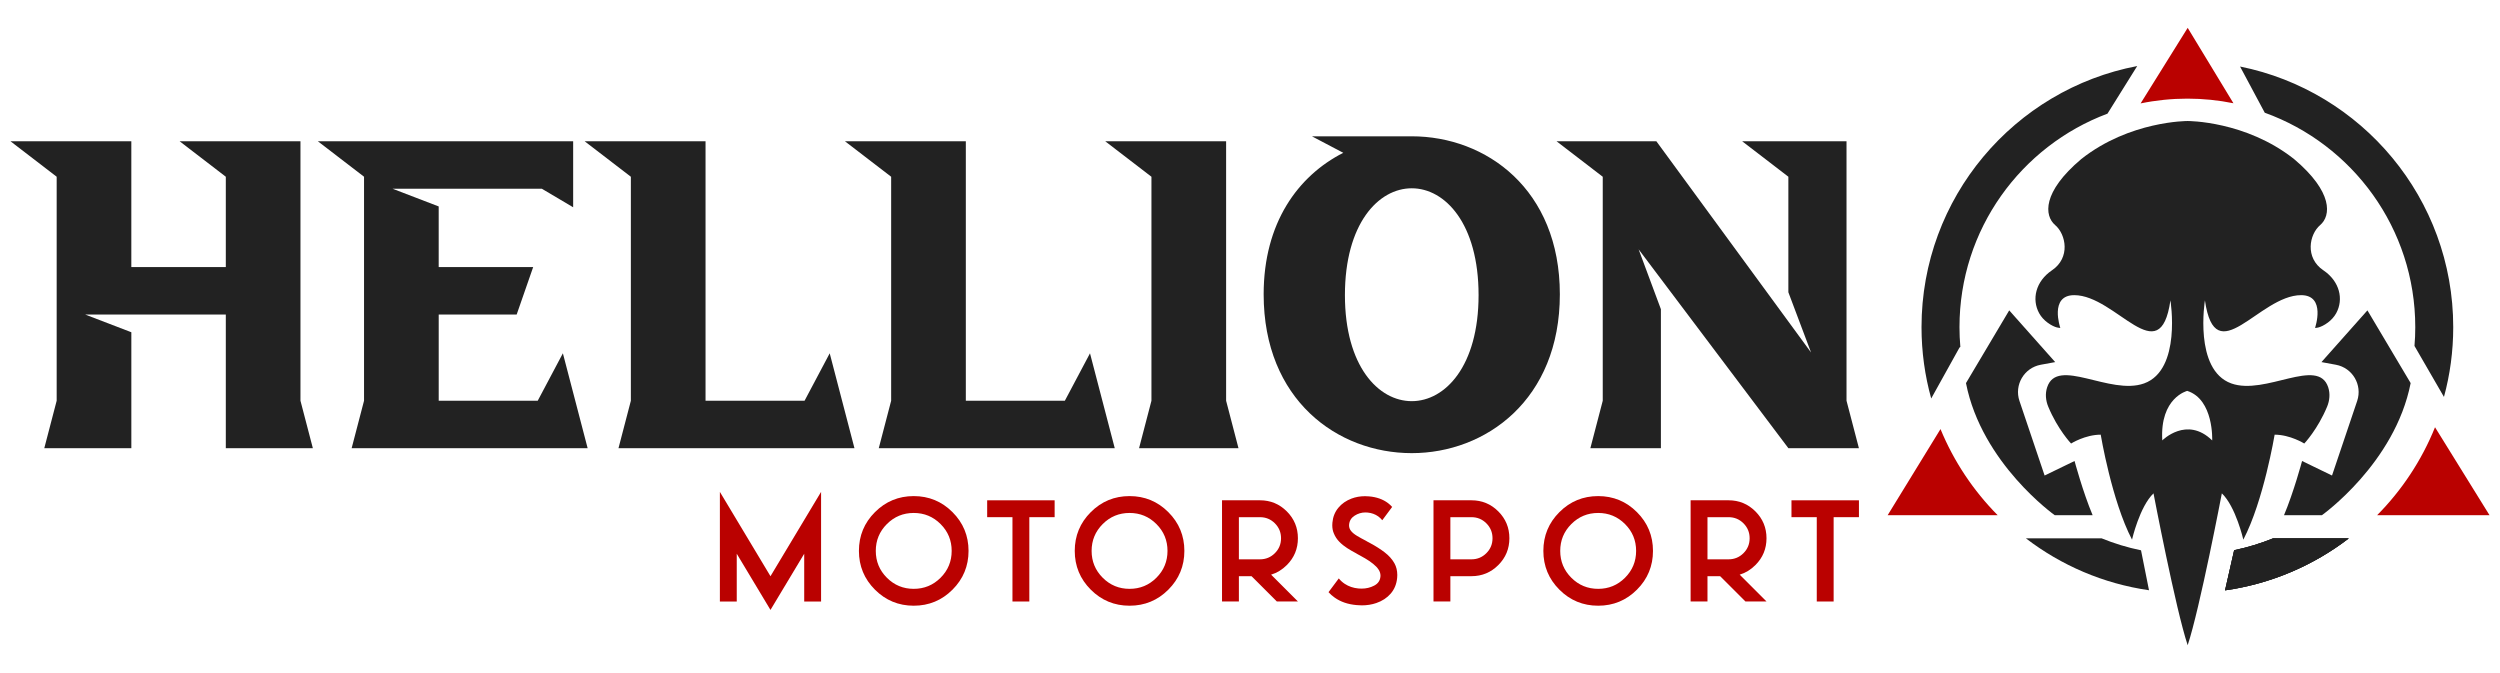 <?xml version="1.0" encoding="UTF-8"?>
<svg id="Layer_1" data-name="Layer 1" xmlns="http://www.w3.org/2000/svg" viewBox="0 0 1300 350">
  <defs>
    <style>
      .cls-1 {
        fill: #222;
      }

      .cls-1, .cls-2 {
        stroke-width: 0px;
      }

      .cls-2 {
        fill: #ba0100;
      }
    </style>
  </defs>
  <g>
    <path class="cls-2" d="m383.11,287.94v24.84h-8.77v-57l26.31,43.85,26.31-43.85v57h-8.77v-24.84l-17.54,29.22-17.54-29.22Z"/>
    <path class="cls-2" d="m475.14,314.97c-7.88,0-14.6-2.78-20.16-8.34-5.56-5.56-8.34-12.28-8.34-20.16s2.78-14.6,8.34-20.16c5.56-5.56,12.28-8.34,20.16-8.34s14.6,2.78,20.16,8.34c5.56,5.56,8.34,12.28,8.34,20.16s-2.78,14.6-8.34,20.16c-5.56,5.56-12.28,8.34-20.16,8.34Zm0-8.77c5.46,0,10.11-1.92,13.96-5.77,3.85-3.85,5.77-8.5,5.77-13.96s-1.92-10.11-5.77-13.96c-3.85-3.85-8.5-5.77-13.96-5.77s-10.11,1.92-13.96,5.77c-3.85,3.85-5.77,8.5-5.77,13.96s1.92,10.11,5.77,13.96c3.85,3.85,8.5,5.77,13.96,5.77Z"/>
    <path class="cls-2" d="m535.25,268.93v43.85h-8.77v-43.85h-13.15v-8.77h35.08v8.77h-13.15Z"/>
    <path class="cls-2" d="m587.37,314.97c-7.88,0-14.6-2.78-20.16-8.34-5.56-5.56-8.34-12.28-8.34-20.16s2.78-14.6,8.34-20.16c5.56-5.56,12.28-8.34,20.16-8.34s14.6,2.78,20.16,8.34c5.56,5.56,8.34,12.28,8.34,20.16s-2.78,14.6-8.34,20.16c-5.56,5.56-12.28,8.34-20.16,8.34Zm0-8.77c5.46,0,10.11-1.92,13.96-5.77,3.85-3.85,5.77-8.5,5.77-13.96s-1.92-10.11-5.77-13.96c-3.85-3.85-8.5-5.77-13.96-5.77s-10.11,1.92-13.96,5.77c-3.85,3.85-5.77,8.5-5.77,13.96s1.92,10.11,5.77,13.96c3.85,3.85,8.5,5.77,13.96,5.77Z"/>
    <path class="cls-2" d="m650.8,299.62h-6.58v13.15h-8.77v-52.62h19.73c5.46,0,10.11,1.92,13.96,5.77,3.85,3.85,5.77,8.5,5.77,13.96s-1.92,10.11-5.75,13.94c-2.42,2.42-5.15,4.09-8.19,5l13.94,13.94h-10.96l-13.16-13.15Zm-6.58-30.69v21.92h10.96c3.04,0,5.63-1.07,7.76-3.2,2.14-2.14,3.2-4.72,3.2-7.76s-1.07-5.62-3.2-7.76c-2.14-2.14-4.72-3.2-7.76-3.2h-10.96Z"/>
    <path class="cls-2" d="m710.63,281.43l1.92,1.03c2.81,1.51,5.31,3.1,7.5,4.78,2.19,1.68,3.88,3.58,5.07,5.7.98,1.78,1.47,3.8,1.47,6.06,0,.48-.02.97-.07,1.47-.3,3.22-1.41,5.95-3.34,8.19-1.93,2.24-4.44,3.88-7.52,4.93-2.33.8-4.84,1.2-7.54,1.2-.87,0-1.76-.05-2.67-.14-4.52-.39-8.34-1.69-11.44-3.91-1.21-.84-2.27-1.78-3.18-2.81l5.34-7.16c.87,1.1,1.91,2.04,3.12,2.84,2.06,1.35,4.41,2.15,7.06,2.4.59.05,1.17.07,1.71.07,2.35,0,4.52-.52,6.51-1.56,1.99-1.04,3.07-2.6,3.25-4.68.02-.18.03-.35.03-.51,0-1.1-.34-2.15-1.01-3.17-.67-1.02-1.63-2.02-2.88-3.01s-2.63-1.94-4.16-2.83c-1.37-.8-2.74-1.56-4.11-2.29l-.55-.34c-1.58-.82-3.12-1.72-4.64-2.69-1.52-.97-2.89-2.08-4.09-3.32-1.21-1.24-2.15-2.68-2.81-4.3-.55-1.26-.82-2.68-.82-4.28,0-.43.02-.88.07-1.34.27-2.99,1.3-5.56,3.08-7.71,1.78-2.15,4.08-3.75,6.88-4.8,2.17-.82,4.5-1.23,6.99-1.23.69,0,1.39.03,2.13.1,3.93.34,7.2,1.51,9.83,3.49.8.62,1.52,1.28,2.16,1.99l-5.14,6.92c-.62-.75-1.31-1.42-2.09-1.99-1.62-1.14-3.44-1.8-5.45-1.99-.41-.05-.81-.07-1.2-.07-2.01,0-3.88.55-5.62,1.66-1.74,1.11-2.69,2.63-2.88,4.57-.02.16-.03.33-.03.51,0,1.05.34,2.01,1.03,2.88.69.87,1.71,1.71,3.07,2.53,1.36.82,2.93,1.69,4.71,2.6l.31.17Z"/>
    <path class="cls-2" d="m754.19,299.62v13.15h-8.77v-52.62h19.73c5.46,0,10.11,1.92,13.96,5.77,3.85,3.85,5.77,8.5,5.77,13.96s-1.92,10.11-5.77,13.96c-3.85,3.85-8.5,5.77-13.96,5.77h-10.96Zm0-30.69v21.92h10.96c3.04,0,5.63-1.07,7.76-3.2,2.14-2.14,3.2-4.72,3.2-7.76s-1.07-5.62-3.2-7.76c-2.14-2.14-4.72-3.2-7.76-3.2h-10.96Z"/>
    <path class="cls-2" d="m831.05,314.97c-7.88,0-14.6-2.78-20.16-8.34-5.56-5.56-8.34-12.28-8.34-20.16s2.78-14.6,8.34-20.16c5.56-5.56,12.28-8.34,20.16-8.34s14.6,2.78,20.16,8.34c5.56,5.56,8.34,12.28,8.34,20.16s-2.78,14.6-8.34,20.16c-5.56,5.56-12.28,8.34-20.16,8.34Zm0-8.77c5.46,0,10.11-1.92,13.96-5.77,3.85-3.85,5.77-8.5,5.77-13.96s-1.92-10.11-5.77-13.96c-3.85-3.85-8.5-5.77-13.96-5.77s-10.11,1.92-13.96,5.77c-3.85,3.85-5.77,8.5-5.77,13.96s1.92,10.11,5.77,13.96c3.85,3.85,8.5,5.77,13.96,5.77Z"/>
    <path class="cls-2" d="m894.47,299.62h-6.58v13.15h-8.77v-52.62h19.73c5.46,0,10.11,1.92,13.96,5.77,3.85,3.85,5.77,8.5,5.77,13.96s-1.92,10.11-5.75,13.94c-2.42,2.42-5.15,4.09-8.19,5l13.94,13.94h-10.96l-13.16-13.15Zm-6.58-30.69v21.92h10.96c3.04,0,5.63-1.07,7.76-3.2,2.14-2.14,3.2-4.72,3.2-7.76s-1.07-5.62-3.2-7.76c-2.14-2.14-4.72-3.2-7.76-3.2h-10.96Z"/>
    <path class="cls-2" d="m953.49,268.93v43.85h-8.77v-43.85h-13.15v-8.77h35.08v8.77h-13.15Z"/>
  </g>
  <g>
    <g>
      <g>
        <path class="cls-1" d="m1208.13,140.55c-9.67-6.53-7.31-18.68-1.65-23.51,5.66-4.84,6.84-17.11-13.57-34.33-25.24-19.94-55.33-19.78-55.33-19.78,0,0-30.08-.16-55.33,19.78-20.41,17.22-19.23,29.49-13.57,34.33,5.66,4.84,8.02,16.99-1.65,23.51-8.46,5.71-10.67,15.04-6.66,22.34,1.05,1.91,2.56,3.53,4.3,4.83,4.12,3.07,6.69,2.79,6.69,2.79,0,0-5.86-17.03,7.24-17.03,21.82,0,44.59,40.46,50.02,2.71,0,0,5.9,36.1-13.68,43.18-17.75,6.41-45.18-14.01-50.43,2.04-1.08,3.29-.75,6.88.58,10.07,4.94,11.89,11.87,19.15,11.87,19.15,0,0,7.31-4.6,15.41-4.6,0,0,5.74,34.45,16.28,54.58,0,0,3.93-17.14,11.17-24.07,0,0,11.48,60.08,17.77,78.96,6.29-18.87,17.77-78.96,17.77-78.96,7.24,6.92,11.17,24.07,11.17,24.07,10.54-20.13,16.28-54.58,16.28-54.58,8.1,0,15.41,4.6,15.41,4.6,0,0,6.92-7.26,11.87-19.15,1.33-3.2,1.66-6.78.58-10.07-5.25-16.05-32.69,4.38-50.43-2.04-19.58-7.08-13.68-43.18-13.68-43.18,5.43,37.75,28.19-2.71,50.02-2.71,13.1,0,7.24,17.03,7.24,17.03,0,0,2.57.27,6.69-2.79,1.74-1.3,3.25-2.93,4.3-4.83,4.01-7.3,1.81-16.62-6.66-22.34Zm-57.8,88.47c-13.21-12.9-25.95,0-25.95,0-1.3-22.26,12.98-25.76,12.98-25.76,13.92,4.48,12.98,25.76,12.98,25.76Z"/>
        <path class="cls-1" d="m1044.79,161.39l23.91,26.9-7.51,1.38c-8.65,1.59-13.88,10.48-11.07,18.82l13.08,38.78,15.57-7.55s4.33,16.16,9.4,28.19h-19.7s-37.99-26.94-46.16-68.7l22.49-37.83Z"/>
        <path class="cls-1" d="m1231.06,161.39l-23.91,26.9,7.51,1.38c8.65,1.59,13.88,10.48,11.07,18.82l-13.08,38.78-15.57-7.55s-4.33,16.16-9.4,28.19h19.7s37.99-26.94,46.16-68.7l-22.49-37.83Z"/>
      </g>
      <path class="cls-1" d="m1182.03,279.94c-6.49,2.64-13.26,4.72-20.27,6.17l-4.74,20.87c24-3.4,46-12.96,64.38-27.05h-39.37Z"/>
      <path class="cls-2" d="m1009.06,223.12c6.95,16.86,17.11,32.05,29.74,44.8h-57.23l27.49-44.8Z"/>
      <path class="cls-2" d="m1294.56,267.92h-58.47c12.87-12.99,23.18-28.51,30.12-45.75l28.35,45.75Z"/>
      <path class="cls-1" d="m1221.4,279.94c-18.38,14.08-40.39,23.65-64.38,27.05l4.74-20.87c7.01-1.46,13.78-3.53,20.27-6.17h39.37Z"/>
      <path class="cls-2" d="m1161.37,53.69c-7.73-1.57-15.74-2.4-23.92-2.4s-16.48.86-24.33,2.48l24.48-39.29,23.78,39.2Z"/>
    </g>
    <path class="cls-1" d="m1164.82,34.58l12.85,24.03c45.65,16.47,78.27,60.19,78.27,111.51,0,3.29-.13,6.55-.41,9.77l15.33,26.51c3.15-11.55,4.82-23.72,4.82-36.27,0-66.99-47.63-122.83-110.87-135.54Zm-165.63,135.54c0,12.85,1.75,25.29,5.04,37.09l14.7-26.47.45-.35c-.3-3.39-.45-6.81-.45-10.27,0-50.84,32-94.19,76.96-111.02l15.46-24.76c-63.87,12.18-112.16,68.35-112.16,135.78Zm114.14,116.04c-7.08-1.45-13.92-3.55-20.48-6.22h-39.38c18.28,14.01,40.17,23.55,64.01,26.99l-4.15-20.77Zm68.7-6.22c-6.49,2.64-13.26,4.72-20.27,6.17l-4.74,20.87c24-3.4,46-12.96,64.38-27.05h-39.37Z"/>
  </g>
  <g>
    <path class="cls-1" d="m44.27,163.55l24.03,9.22v60.28H23.03s6.44-24.67,6.44-24.67v-116.48s-24.03-18.45-24.03-18.45h62.85v65.43s49.13,0,49.13,0v-46.98s-24.03-18.45-24.03-18.45h62.85v134.93s6.44,24.67,6.44,24.67h-45.26v-69.5s-73.15,0-73.15,0Z"/>
    <path class="cls-1" d="m165.25,73.46h132.79v34.32s-16.3-9.65-16.3-9.65h-77.65s24.03,9.22,24.03,9.22v31.53s49.13,0,49.13,0l-8.58,24.67h-40.54s0,44.83,0,44.83h51.49s13.08-24.67,13.08-24.67l12.87,49.34h-122.71s6.44-24.67,6.44-24.67v-116.48s-24.03-18.45-24.03-18.45Z"/>
    <path class="cls-1" d="m304.03,73.46h62.85v134.93s51.49,0,51.49,0l13.08-24.67,12.87,49.34h-122.71s6.44-24.67,6.44-24.67v-116.48s-24.03-18.45-24.03-18.45Z"/>
    <path class="cls-1" d="m439.38,73.46h62.85v134.93s51.49,0,51.49,0l13.08-24.67,12.87,49.34h-122.71s6.44-24.67,6.44-24.67v-116.48s-24.03-18.45-24.03-18.45Z"/>
    <path class="cls-1" d="m574.73,73.46h62.85v134.93s6.43,24.67,6.43,24.67h-51.7s6.44-24.67,6.44-24.67v-116.48s-24.03-18.45-24.03-18.45Z"/>
    <path class="cls-1" d="m698.5,79.46l-16.3-8.58h51.91c38.61,0,77.01,27.46,77.01,82.16,0,54.92-38.61,82.59-77.01,82.59-38.61,0-77.01-27.67-77.01-82.59,0-37.11,17.81-61.57,41.4-73.58Zm35.61,18.45c-17.38,0-34.75,18.45-34.75,55.56,0,36.9,17.38,55.13,34.75,55.13,17.38,0,34.75-18.23,34.75-55.13,0-37.11-17.38-55.56-34.75-55.56Z"/>
    <path class="cls-1" d="m863.67,160.77v72.29h-36.68s6.44-24.67,6.44-24.67v-116.48s-24.03-18.45-24.03-18.45h51.91s80.44,109.83,80.44,109.83l-11.8-31.32v-60.07s-24.03-18.45-24.03-18.45h54.27v134.93s6.44,24.67,6.44,24.67h-36.68s-77.87-103.4-77.87-103.4l11.58,31.11Z"/>
  </g>
</svg>
